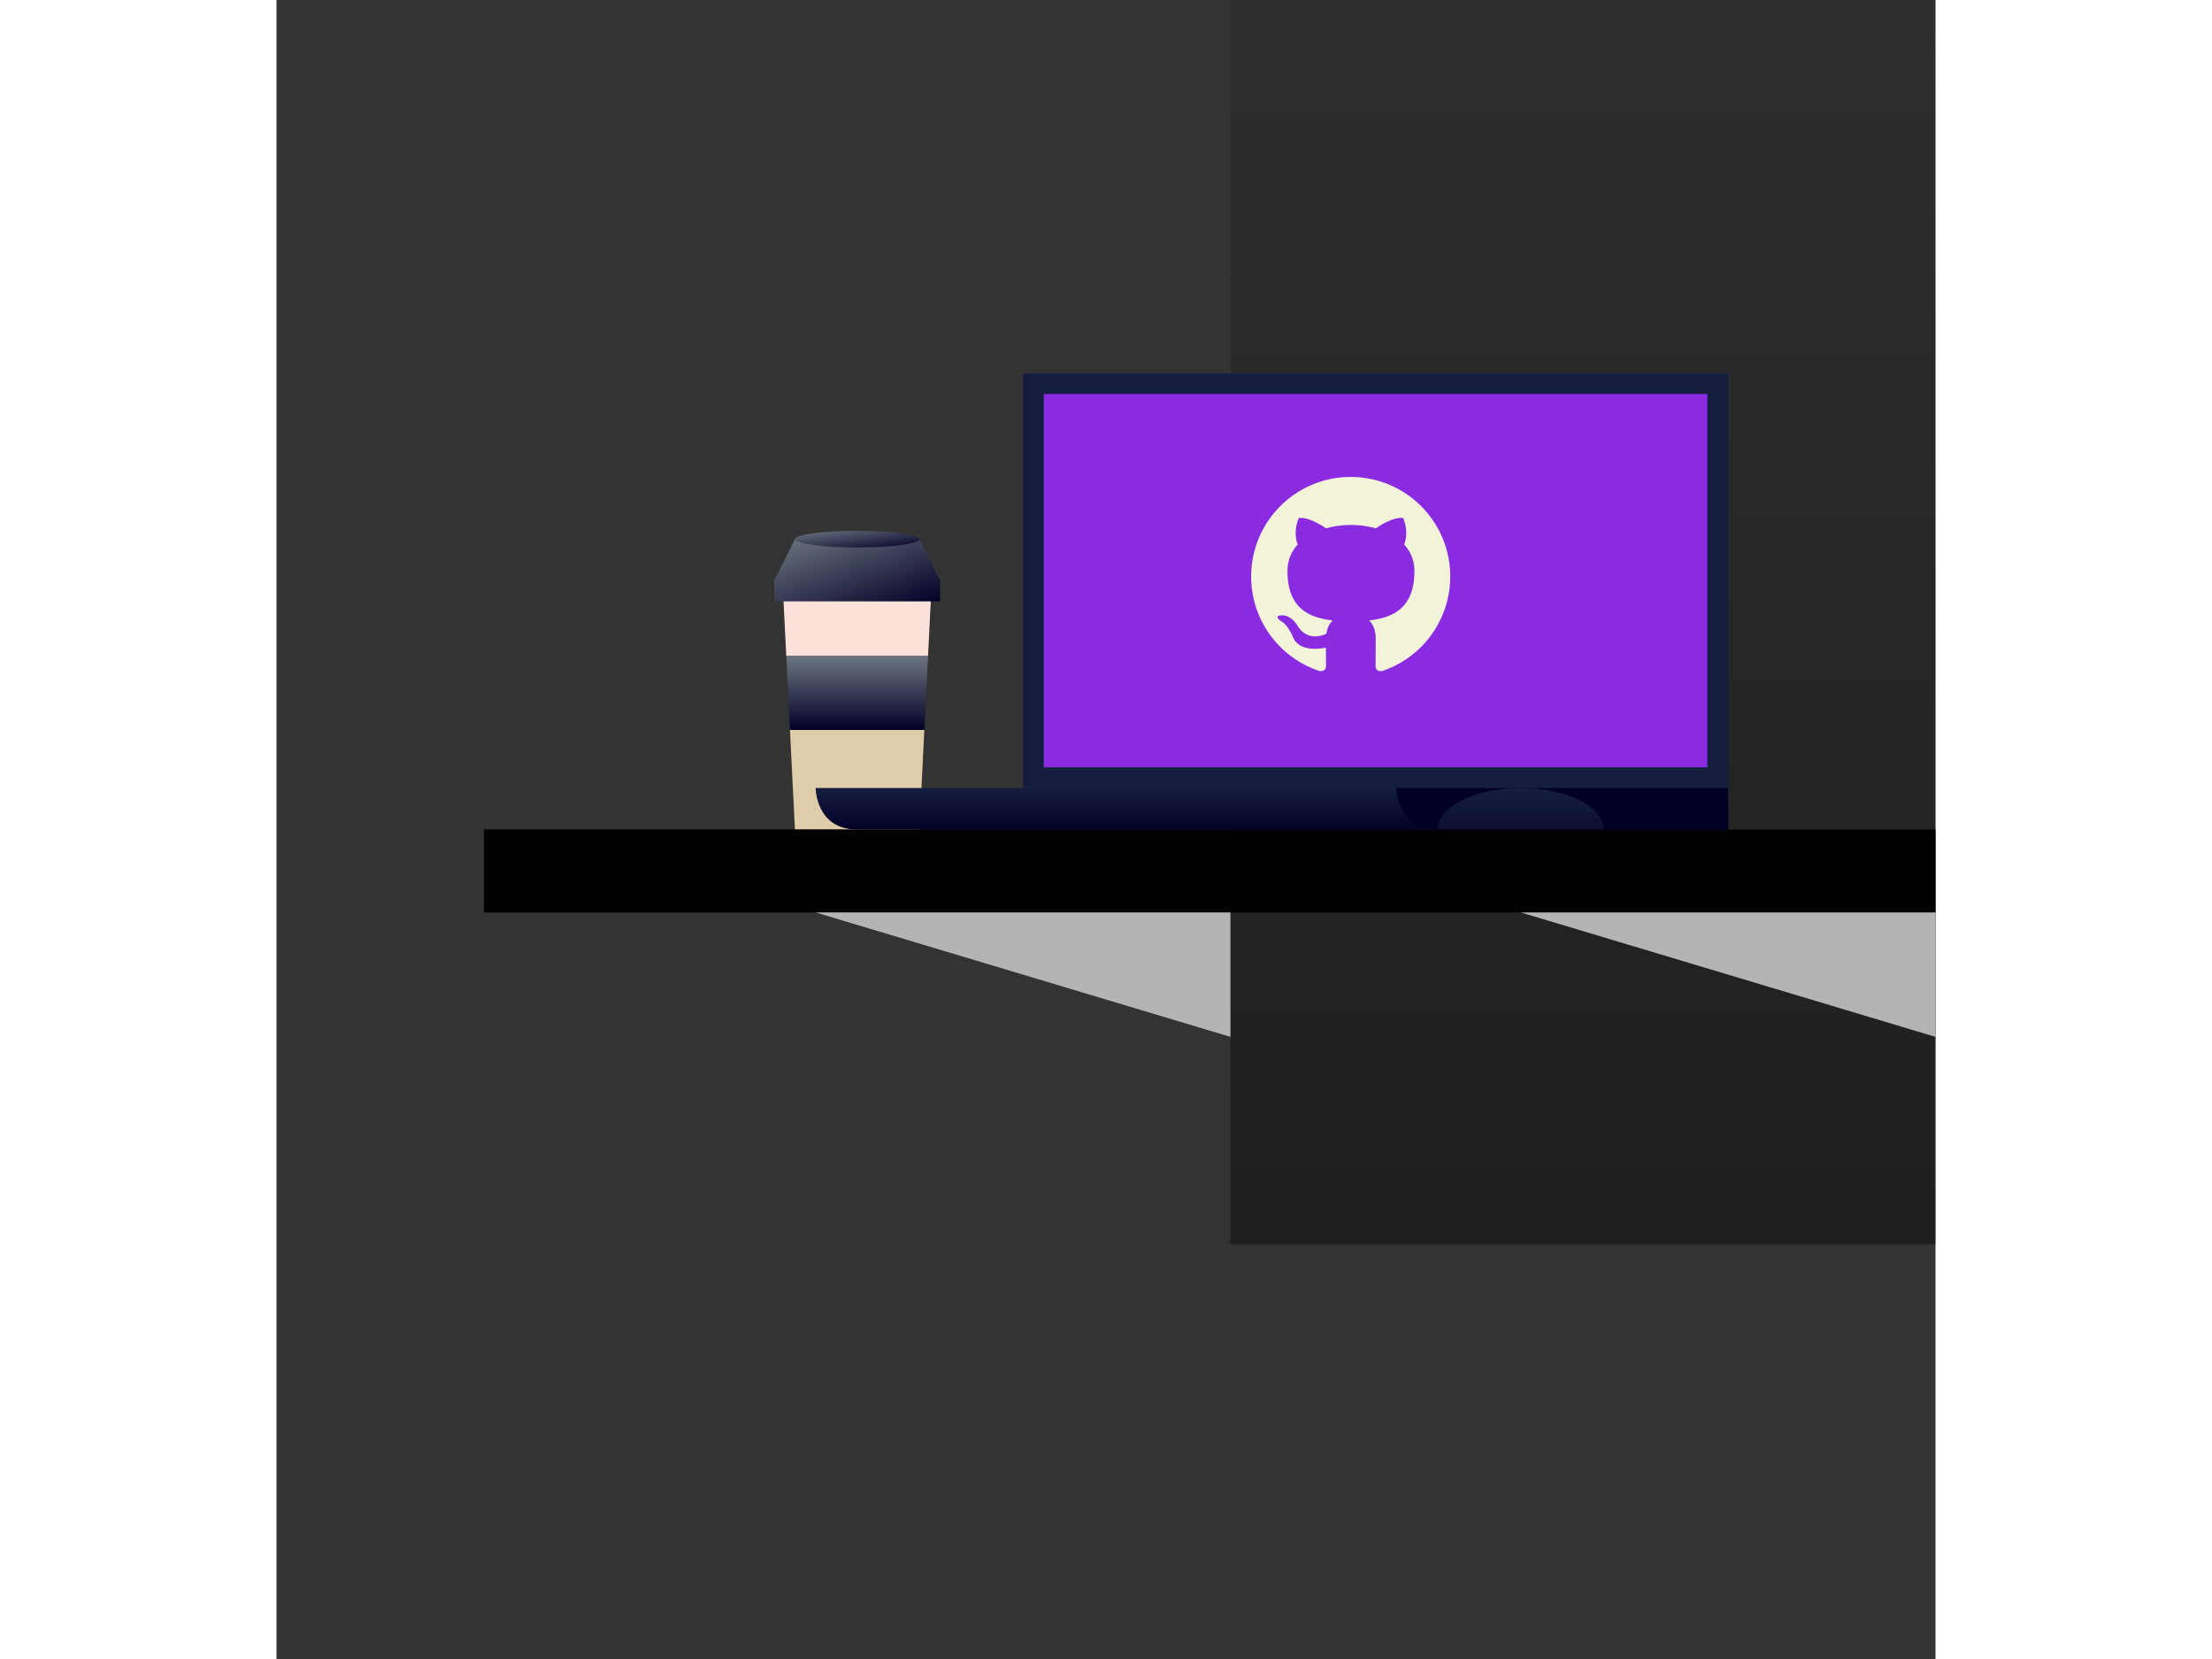 <svg xmlns="http://www.w3.org/2000/svg" width="400" height="300" viewBox="0 0 400 400">

    <rect x="0" y="0" width="400" height="400" fill="#333333" stroke="none"/>

    <defs>
        <linearGradient id="cup-base" x1="0" x2="0" y1="0" y2="1">
            <stop offset="0%" stop-color="#fce2db"  />
            <stop offset="30%" stop-color="#fce2db" />
            <stop offset="30%" stop-color="#6d7781" />
            <stop offset="60%" stop-color="#030027" />
            <stop offset="60%" stop-color="#dfcdaa" />
            <stop offset="100%" stop-color="#dfcdaa"/>
        </linearGradient>
        <linearGradient id="cup-top" x1="0" x2="1" y1="0" y2="1">
            <stop offset="0%" stop-color="#6d7781"/>
            <stop offset="100%" stop-color="#030027"/>
        </linearGradient>
        <linearGradient id="not" x1="0" x2="0" y1="0" y2="1">
            <stop offset="0%" stop-color="#151e3f"/>
            <stop offset="100%" stop-color="#030027"/>
        </linearGradient>
        <linearGradient id="bg" x1="0" x2="0" y1="0" y2="1">
            <stop offset="0%" stop-color="black" stop-opacity="0"/>
            <stop offset="100%" stop-color="black" stop-opacity=".4"/>
        </linearGradient>
    </defs>
    <style>
        #screen{
            ;
        }
    </style>
    <g class="container" transform="translate(0 -100)">

        <rect width="170" height="400" fill="url(#bg)" transform="translate(230 0)" />
        
        <g class="coffee" transform="translate(120 240)">
            <g class="cup">
                <polygon points="2,0 38,0 35,60 5,60" fill="url(#cup-base)"/>
                <polygon points="0,0 0,5 40,5 40,0 35,-10 5,-10" fill="url(#cup-top)"/>
                <ellipse rx="15" ry="2" cx="20" cy="-10" fill="url(#cup-top)"/>
            </g>
        </g>
        <g class="notebook" transform="translate(190 190)">
            <rect width="170" height="100" fill="#151e3f" transform="translate(-10 0)"/>
            <rect width="160" height="90" x="5" y="5" transform="translate(-10 0)" fill="blueviolet" />
            <path d="M -50,100  C -50,100 -50,110 -40,110 L 170,110 170,100 Z" fill="url(#not)" transform="translate(-10 0)" />
            <path d="M 90,100 C 90,100 90,110 100,110 L 170,110 170,100 Z" fill="#030027" transform="translate(-10 0)" />
            <g class="github" fill="#f2f3d9" transform=" translate(45 25) scale(3 3)">
                <path d="M8 0C3.58 0 0 3.58 0 8c0 3.54 2.29 6.53 5.47 7.59.4.07.55-.17.55-.38 0-.19-.01-.82-.01-1.49-2.01.37-2.53-.49-2.69-.94-.09-.23-.48-.94-.82-1.13-.28-.15-.68-.52-.01-.53.63-.01 1.08.58 1.23.82.72 1.21 1.87.87 2.33.66.07-.52.28-.87.51-1.07-1.78-.2-3.64-.89-3.64-3.95 0-.87.31-1.59.82-2.15-.08-.2-.36-1.02.08-2.12 0 0 .67-.21 2.2.82.64-.18 1.32-.27 2-.27.68 0 1.36.09 2 .27 1.53-1.04 2.2-.82 2.2-.82.44 1.1.16 1.92.08 2.12.51.56.82 1.27.82 2.15 0 3.07-1.87 3.75-3.65 3.95.29.25.54.73.54 1.48 0 1.07-.01 1.93-.01 2.2 0 .21.15.46.55.38A8.012 8.012 0 0 0 16 8c0-4.42-3.58-8-8-8z"/>
            </g>
        </g>
        <g class="mouse" transform="translate(300 300)">
            <ellipse rx="20" ry="10" fill="url(#not)"/>
        </g>
        <g class="table" transform="translate(0 300)">
            <rect width="350" height="20" x="50" />
            <polygon points="400,20 300,20 400,50" fill="#b4b4b4" />
            <polygon points="400,20 300,20 400,50" fill="#b4b4b4" transform="translate(-170 0)"/>
        </g> 


    </g>
</svg>